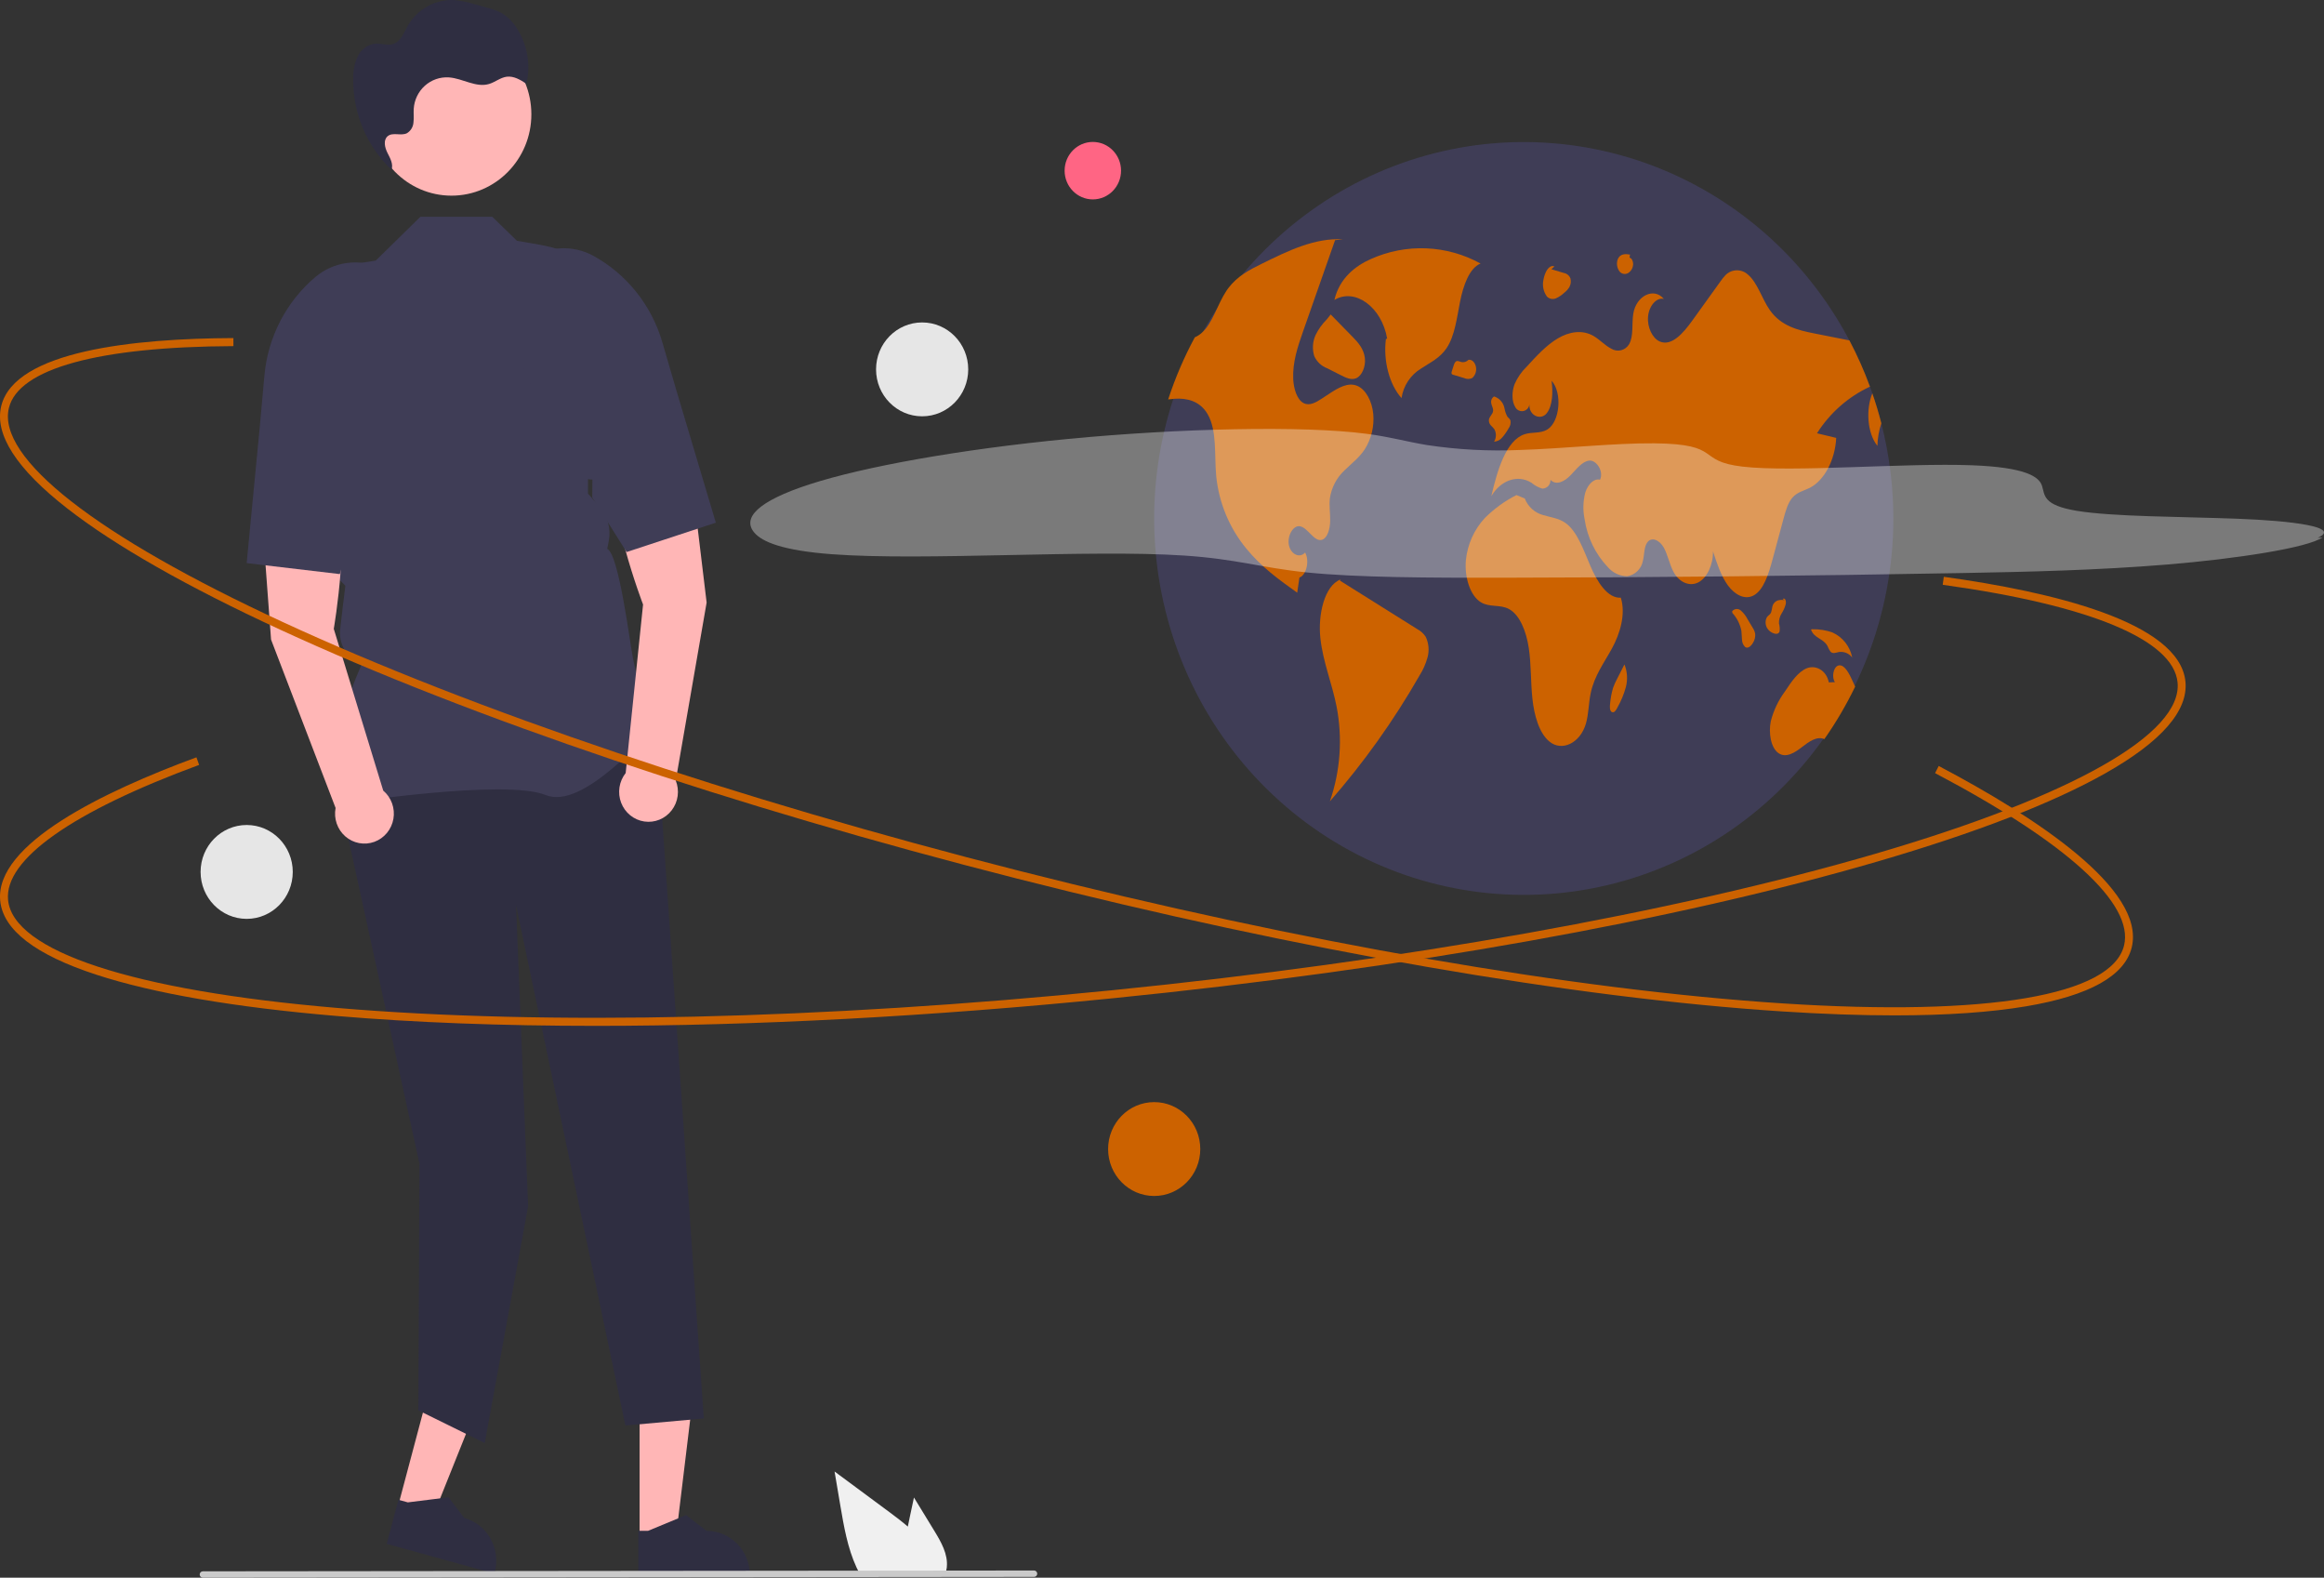 <svg width="666" height="452" viewBox="0 0 666 452" fill="none" xmlns="http://www.w3.org/2000/svg">
<rect x="0" y="0" width="666" height="452" fill="#333333" stroke="none"/>
<g clip-path="url(#clip0_149_114)">
<path d="M114.008 431.736L124.041 434.503L139.3 396.412L124.49 392.328L114.008 431.736Z" fill="#FFB6B6"/>
<path d="M110.82 442.298L141.677 450.808L141.783 450.41C142.646 447.167 142.208 443.708 140.565 440.794C138.923 437.879 136.211 435.748 133.026 434.869L133.025 434.869L128.547 428.961L116.873 430.415L114.179 429.672L110.82 442.298Z" fill="#2F2E41"/>
<path d="M183.291 440.602L193.687 440.601L198.632 399.773L183.289 399.774L183.291 440.602Z" fill="#FFB6B6"/>
<path d="M182.93 451.647L214.899 451.646V451.234C214.899 447.874 213.588 444.652 211.254 442.276C208.921 439.9 205.756 438.566 202.456 438.565H202.455L196.616 434.055L185.72 438.566L182.93 438.566L182.93 451.647Z" fill="#2F2E41"/>
<path d="M187.736 205.18L201.688 406.371L179.221 408.398L147.877 259.291L151.35 345.563L138.91 413.417L119.893 404.054L120.209 333.402L95.242 219.228L101.887 205.18H187.736Z" fill="#2F2E41"/>
<path d="M98.424 230.214L98.284 230.015C90.839 219.402 102.037 193.897 103.726 190.2C101.72 189.537 100.002 188.187 98.865 186.38C97.727 184.572 97.24 182.419 97.486 180.287L98.214 173.985L98.973 167.804L93.536 162.268L93.521 162.13L90.392 134.255L85.842 115.74C84.128 108.741 84.274 101.403 86.266 94.48C88.257 87.557 92.022 81.299 97.174 76.347L107.69 74.647L120.47 62.109H141.079L148.145 68.984C161.337 71.339 163.603 70.57 174.934 84.415L169.785 127.458L168.501 133.379L168.505 141.411L171.77 145.106C172.947 146.437 173.801 148.029 174.267 149.756C174.732 151.483 174.794 153.296 174.449 155.052L174.02 157.238C177.388 158.708 180.602 184.824 181.369 188.472L182.516 193.921C183.497 195.239 189.974 204.032 189.974 206.436C189.974 206.797 189.713 207.146 189.151 207.533C184.737 210.576 167.14 232.163 156.343 227.764C144.841 223.081 99.122 230.105 98.661 230.177L98.424 230.214Z" fill="#3F3D56"/>
<path d="M95.652 180.157C95.652 180.157 100.944 149.703 95.613 138.25L74.461 139.788L77.68 183.235L96.17 231.474C95.888 232.96 95.997 234.496 96.486 235.925C96.976 237.355 97.828 238.627 98.956 239.613C100.084 240.598 101.448 241.263 102.91 241.538C104.372 241.813 105.88 241.69 107.28 241.181C108.68 240.671 109.922 239.793 110.881 238.637C111.84 237.48 112.482 236.086 112.741 234.595C112.999 233.104 112.866 231.57 112.354 230.149C111.843 228.728 110.971 227.47 109.827 226.503L95.652 180.157Z" fill="#FFB6B6"/>
<path d="M74.465 122.097L75.774 107.583C76.266 102.12 77.815 96.81 80.33 91.959C82.846 87.108 86.278 82.811 90.431 79.315C93.011 77.159 96.132 75.781 99.441 75.336C102.75 74.892 106.115 75.398 109.156 76.798C113.266 78.725 116.504 82.168 118.215 86.433C119.927 90.697 119.984 95.464 118.375 99.77C113.487 112.824 115.252 126.63 105.72 128.313L106.755 133.329L97.382 164.472L70.688 161.324L74.465 122.097Z" fill="#3F3D56"/>
<path d="M179.304 221.464C178.369 222.641 177.756 224.049 177.528 225.544C177.299 227.04 177.464 228.571 178.004 229.981C178.545 231.391 179.442 232.631 180.605 233.573C181.769 234.516 183.156 235.129 184.627 235.349C186.098 235.57 187.6 235.39 188.98 234.828C190.361 234.267 191.571 233.343 192.488 232.151C193.404 230.959 193.995 229.542 194.2 228.042C194.404 226.543 194.215 225.015 193.653 223.614L202.501 172.621L197.296 129.375L176.258 132.087C173.234 144.381 184.285 173.189 184.285 173.189L179.304 221.464Z" fill="#FFB6B6"/>
<path d="M205.14 149.741L179.568 158.154L169.723 142.516L169.773 137.39C160.102 137.641 153.836 110.72 146.53 98.894C144.124 94.993 143.263 90.307 144.121 85.784C144.978 81.261 147.491 77.238 151.15 74.529C153.863 72.549 157.065 71.381 160.396 71.157C163.726 70.933 167.051 71.662 169.996 73.261C174.741 75.86 178.934 79.389 182.334 83.644C185.735 87.9 188.275 92.797 189.81 98.056L193.887 112.028L205.14 149.741Z" fill="#3F3D56"/>
<path d="M129.388 56.053C142.029 56.053 152.276 45.62 152.276 32.749C152.276 19.879 142.029 9.445 129.388 9.445C116.747 9.445 106.5 19.879 106.5 32.749C106.5 45.62 116.747 56.053 129.388 56.053Z" fill="#FFB6B6"/>
<path d="M112.771 49.169C112.571 48.991 112.383 48.8 112.187 48.617C112.18 48.636 112.179 48.655 112.172 48.674L112.771 49.169Z" fill="#2F2E41"/>
<path d="M148.143 8.137C147.006 6.273 145.431 4.727 143.56 3.638C142.281 3.007 140.937 2.522 139.553 2.193L135.931 1.186C134.075 0.602 132.166 0.21 130.232 0.018C127.547 -0.117 124.877 0.502 122.514 1.808C120.151 3.113 118.186 5.054 116.833 7.419C115.739 9.396 114.861 11.858 112.749 12.582C111.046 13.165 109.188 12.342 107.398 12.502C106.349 12.656 105.354 13.072 104.5 13.712C103.647 14.352 102.962 15.197 102.506 16.171C101.614 18.131 101.175 20.273 101.222 22.432C101.152 27.336 102.092 32.199 103.981 36.71C105.871 41.221 108.668 45.278 112.192 48.62C112.783 47.035 111.81 45.323 111.041 43.806C110.263 42.272 109.782 40.132 111.085 39.027C112.536 37.797 114.859 38.99 116.575 38.188C117.123 37.867 117.586 37.413 117.92 36.865C118.254 36.318 118.45 35.695 118.49 35.052C118.656 33.778 118.483 32.483 118.562 31.2C118.639 29.936 118.96 28.699 119.507 27.561C120.054 26.423 120.815 25.406 121.748 24.568C122.681 23.729 123.767 23.086 124.944 22.675C126.121 22.264 127.366 22.093 128.607 22.172C128.636 22.174 128.665 22.176 128.693 22.178C132.597 22.462 136.386 25.178 140.144 24.061C141.907 23.536 143.412 22.201 145.236 21.976C147.256 21.727 149.156 22.888 150.872 24.002C151.495 21.308 151.574 18.512 151.105 15.785C150.636 13.058 149.629 10.456 148.143 8.137Z" fill="#2F2E41"/>
<path d="M267.742 438.553L261.917 429.023L260.754 434.469C260.55 435.423 260.346 436.392 260.157 437.353C258.503 435.915 256.743 434.584 255.02 433.307C249.733 429.4 244.447 425.488 239.164 421.57L240.818 431.338C241.838 437.353 242.904 443.491 245.427 448.99C245.706 449.613 246.008 450.229 246.333 450.829H270.914C271.112 450.271 271.249 449.694 271.322 449.106C271.328 449.068 271.331 449.029 271.33 448.99C271.715 445.26 269.691 441.745 267.742 438.553Z" fill="#F0F0F0"/>
<path d="M296.348 451.761L58.121 451.998C57.884 451.996 57.656 451.899 57.488 451.728C57.321 451.556 57.227 451.324 57.227 451.082C57.227 450.84 57.321 450.608 57.488 450.436C57.656 450.264 57.884 450.167 58.121 450.166L296.348 449.93C296.586 449.931 296.814 450.028 296.981 450.2C297.149 450.371 297.243 450.603 297.243 450.845C297.243 451.088 297.149 451.32 296.981 451.491C296.814 451.663 296.586 451.76 296.348 451.761Z" fill="#CACACA"/>
<path d="M542.589 148.748C542.537 175.672 532.595 201.603 514.718 221.442C496.84 241.281 472.32 253.594 445.979 255.959C419.637 258.325 393.379 250.572 372.367 234.224C351.355 217.877 337.109 194.119 332.43 167.619C327.75 141.119 332.976 113.796 347.079 91.021C361.183 68.245 383.144 51.665 408.645 44.54C434.146 37.415 461.343 40.26 484.888 52.517C508.433 64.773 526.624 85.554 535.883 110.773C536.114 111.407 536.34 112.04 536.559 112.679V112.685C537.536 115.496 538.397 118.359 539.142 121.274C541.438 130.245 542.597 139.478 542.589 148.748Z" fill="#3F3D56"/>
<path d="M424.295 75.502C419.503 72.864 414.182 71.374 408.739 71.148C403.296 70.921 397.874 71.963 392.887 74.194C388.495 76.14 383.871 79.63 382.406 85.934C388.331 82.374 396.001 87.999 397.526 97.023L397.17 97.123C396.364 103.373 398.162 110.178 401.642 114.053C401.901 112.305 402.539 110.637 403.51 109.17C404.481 107.704 405.761 106.476 407.256 105.576C409.813 103.865 412.642 102.622 414.594 99.68C416.908 96.192 417.495 91.095 418.414 86.445C419.333 81.796 421.077 76.798 424.295 75.502Z" fill="#CC6200"/>
<path d="M391.125 128.689C389.484 131.198 387.293 132.773 385.326 134.733C383.055 136.836 381.566 139.671 381.108 142.761C380.859 144.944 381.244 147.164 381.191 149.371C381.138 151.579 380.415 154.064 378.94 154.613C376.612 155.469 374.835 151.066 372.441 150.759C370.54 150.517 368.828 153.563 369.379 156.205C369.93 158.847 372.518 160.017 374.005 158.292C375.35 160.59 374.402 164.758 372.382 165.463C372.169 166.911 371.956 168.352 371.748 169.8C366.642 166.163 361.482 162.466 357.14 157.14C352.311 151.267 349.315 144.058 348.539 136.44C347.976 130.318 348.811 123.315 346.051 118.605C343.841 114.835 340.05 114.003 336.638 114.238C336.016 114.28 335.388 114.352 334.766 114.431C336.778 108.277 339.334 102.322 342.401 96.638C343.096 96.334 343.741 95.926 344.315 95.425C347.49 92.681 348.9 87.126 351.477 83.284C351.643 83.037 351.814 82.795 351.992 82.56C354.628 79.056 358.159 77.252 361.571 75.576C369.124 71.842 376.896 68.061 384.869 68.579L382.601 68.802C379.953 76.354 377.303 83.905 374.651 91.457C374.248 92.615 373.841 93.775 373.43 94.937C371.926 99.231 370.374 103.803 370.605 108.61C370.741 111.457 371.713 114.497 373.561 115.474C375.285 116.379 377.168 115.269 378.833 114.171C379.538 113.713 380.237 113.255 380.942 112.79C383.471 111.131 386.273 109.431 388.945 110.54C391.392 111.554 393.198 114.937 393.542 118.586C393.857 122.134 393.007 125.687 391.125 128.689Z" fill="#CC6200"/>
<path d="M406.175 180.246C398.788 175.615 391.4 170.984 384.012 166.352L384.138 166.023C379.544 167.805 377.637 176.118 378.396 182.916C379.156 189.715 381.729 195.792 383.03 202.416C384.783 211.481 384.121 220.859 381.113 229.576C390.828 218.478 399.425 206.416 406.775 193.571C407.802 191.953 408.585 190.186 409.097 188.331C409.639 186.354 409.446 184.242 408.554 182.401C407.949 181.493 407.132 180.752 406.175 180.246Z" fill="#CC6200"/>
<path d="M377.014 95.983C376.146 97.88 376.013 100.04 376.639 102.032C377.368 103.637 378.691 104.884 380.318 105.501L384.4 107.561C385.758 108.247 387.222 108.939 388.606 108.375C390.276 107.695 391.434 105.03 391.134 102.555C390.816 99.922 389.186 98.111 387.678 96.569C385.568 94.41 383.459 92.252 381.349 90.094L380.16 91.576C378.874 92.854 377.81 94.344 377.014 95.983Z" fill="#CC6200"/>
<path d="M520.705 124.132C522.542 124.573 524.378 125.013 526.215 125.453C525.895 131.768 522.82 137.613 518.697 139.73C516.979 140.61 515.066 140.936 513.644 142.583C512.359 144.078 511.707 146.407 511.109 148.632C510.06 152.516 509.012 156.401 507.963 160.285C506.838 164.471 505.392 169.121 502.466 170.629C499.954 171.926 497.081 170.339 495.15 167.68C493.219 165.02 492.04 161.443 490.897 157.957C490.968 161.757 489.232 165.484 486.774 166.805C484.309 168.126 481.312 166.932 479.665 163.982C478.48 161.865 477.988 159.073 476.827 156.925C475.666 154.778 473.232 153.548 471.964 155.562C471.129 156.901 471.235 158.952 470.821 160.653C470.612 161.782 470.063 162.817 469.249 163.614C468.436 164.41 467.399 164.929 466.283 165.098C465.256 165.074 464.245 164.838 463.312 164.403C462.378 163.969 461.54 163.345 460.851 162.571C457.223 158.793 454.861 153.944 454.103 148.717C453.59 146.21 453.654 143.617 454.293 141.141C455.022 138.795 456.781 136.985 458.529 137.432C459.678 134.959 457.409 131.678 455.365 131.967C453.315 132.257 451.71 134.494 450.028 136.213C448.351 137.932 446.006 139.181 444.317 137.474C444.355 138.098 444.148 138.712 443.741 139.181C443.334 139.649 442.761 139.934 442.148 139.973C442.087 139.977 442.026 139.978 441.965 139.977C440.843 139.649 439.8 139.086 438.903 138.324C435.035 135.869 430.124 137.498 427.375 142.142C429.093 134.699 431.611 126.159 436.889 124.41C439.045 123.692 441.397 124.283 443.435 123.04C447.042 120.839 447.771 112.521 444.655 109.09C445.052 112.334 444.975 116.122 443.292 118.342C441.61 120.562 438.079 119.114 438.293 115.833C438.245 116.294 438.055 116.729 437.75 117.073C437.445 117.418 437.04 117.656 436.594 117.752C436.148 117.848 435.684 117.799 435.268 117.61C434.851 117.421 434.504 117.103 434.276 116.701C433.157 114.964 433.252 112.123 434.045 110.049C434.864 108.169 436.037 106.473 437.499 105.055C440.313 101.985 443.168 98.878 446.426 96.948C449.69 95.018 453.458 94.367 456.728 96.285C458.452 97.298 459.968 98.987 461.728 99.879C462.141 100.141 462.601 100.316 463.081 100.397C463.561 100.477 464.052 100.46 464.526 100.347C465 100.234 465.447 100.027 465.842 99.738C466.237 99.449 466.573 99.084 466.829 98.663C466.849 98.63 466.868 98.598 466.887 98.565C468.196 96.224 467.58 92.75 468.066 89.825C468.937 84.656 474.014 82.237 476.827 85.651C474.725 85.102 472.55 87.636 472.29 90.706C472.023 93.776 473.546 96.876 475.583 97.805C479.007 99.349 482.36 95.464 484.949 91.87C487.65 88.106 490.356 84.344 493.065 80.585C493.497 79.945 493.983 79.343 494.516 78.787C495.365 77.945 496.496 77.463 497.68 77.439C498.865 77.414 500.014 77.849 500.896 78.655C503.633 80.929 504.918 85.591 507.164 88.8C510.422 93.462 515.297 94.596 519.835 95.501C523.217 96.17 526.602 96.844 529.988 97.521C532.246 101.797 534.215 106.225 535.882 110.773C529.672 113.656 524.405 118.292 520.705 124.132Z" fill="#CC6200"/>
<path d="M539.144 121.276C538.45 123.359 538.071 125.537 538.018 127.736C535.116 124.129 534.654 117.368 536.561 112.688C537.539 115.498 538.4 118.361 539.144 121.276Z" fill="#CC6200"/>
<path d="M531.643 196.71C529.105 201.956 526.153 206.985 522.816 211.746C520.684 210.817 518.391 212.476 516.395 214.032C514.309 215.66 511.804 217.247 509.665 215.763C507.479 214.243 506.774 209.991 507.467 206.619C508.264 203.509 509.657 200.59 511.567 198.03C513.344 195.328 515.245 192.523 517.716 191.474C520.192 190.425 523.373 191.908 524.096 195.491L525.849 195.431C524.866 194.056 525.381 191.209 526.702 190.708C528.225 190.123 529.546 192.252 530.446 194.134C530.849 194.984 531.258 195.841 531.643 196.71Z" fill="#CC6200"/>
<path d="M464.487 171.232C460.718 171.473 457.732 166.749 455.749 162.102C453.765 157.454 451.955 152.139 448.554 149.774C446.611 148.422 444.395 148.237 442.288 147.582C441.092 147.274 439.986 146.681 439.061 145.852C438.135 145.022 437.417 143.98 436.966 142.811L434.576 141.828C431.231 143.53 428.169 145.754 425.498 148.418C422.447 151.718 420.546 155.949 420.089 160.458C419.633 165.33 421.319 170.763 424.47 172.594C426.96 174.04 429.859 173.128 432.381 174.452C435.533 176.106 437.403 180.912 438.112 185.657C438.82 190.401 438.64 195.332 439.147 200.131C439.654 204.929 441.05 209.922 443.94 212.381C447.556 215.458 452.863 212.901 454.485 207.3C455.281 204.552 455.254 201.452 455.849 198.599C456.897 193.577 459.726 189.85 461.969 185.73C464.213 181.609 465.979 176.013 464.487 171.232Z" fill="#CC6200"/>
<path d="M427.24 121.874C427.592 122.203 427.92 122.558 428.222 122.934C428.534 123.483 428.694 124.108 428.683 124.743C428.673 125.377 428.492 125.996 428.162 126.534C428.616 126.507 429.059 126.385 429.465 126.176C429.87 125.966 430.228 125.673 430.517 125.315C431.205 124.517 431.81 123.649 432.322 122.725C432.563 122.408 432.736 122.043 432.827 121.654C432.919 121.264 432.929 120.859 432.855 120.466C432.677 119.948 432.256 119.728 431.961 119.339C431.551 118.578 431.272 117.752 431.135 116.896C430.971 116.094 430.591 115.354 430.037 114.759C429.483 114.165 428.777 113.74 427.999 113.531L428.188 113.568C427.866 113.762 427.612 114.054 427.462 114.403C427.311 114.751 427.272 115.139 427.349 115.511C427.463 116.264 427.938 116.889 427.891 117.656C427.823 118.76 426.739 119.278 426.672 120.382C426.662 120.936 426.866 121.472 427.24 121.874Z" fill="#CC6200"/>
<path d="M420.789 103.118L420.806 103.114C420.922 103.007 421.029 102.89 421.127 102.766L420.789 103.118Z" fill="#CC6200"/>
<path d="M421.913 108.293C422.366 107.889 422.7 107.366 422.881 106.78C423.061 106.195 423.08 105.571 422.936 104.976C422.662 103.721 421.693 102.877 420.799 103.109C420.54 103.376 420.218 103.572 419.864 103.679C419.51 103.785 419.135 103.798 418.774 103.716C418.222 103.571 417.615 103.198 417.136 103.622C416.862 103.938 416.67 104.32 416.578 104.731C416.4 105.286 416.223 105.84 416.046 106.395C415.961 106.593 415.939 106.813 415.983 107.025C416.017 107.11 416.071 107.184 416.142 107.241C416.212 107.298 416.296 107.336 416.385 107.35C417.449 107.67 418.514 107.989 419.578 108.309C419.944 108.481 420.344 108.569 420.747 108.566C421.151 108.563 421.549 108.47 421.913 108.293Z" fill="#CC6200"/>
<path d="M502.265 179.825C501.773 179.005 501.281 178.185 500.789 177.365C500.306 176.415 499.645 175.57 498.844 174.878C498.671 174.73 498.47 174.619 498.254 174.55C498.038 174.48 497.811 174.455 497.586 174.476C497.36 174.496 497.141 174.561 496.94 174.668C496.74 174.774 496.562 174.92 496.416 175.097L496.391 175.129L496.451 175.597C497.768 177.035 498.666 178.819 499.043 180.747C499.155 181.585 499.116 182.453 499.214 183.295C499.225 183.685 499.311 184.069 499.467 184.426C499.624 184.783 499.847 185.104 500.126 185.372C500.901 185.899 501.81 185.122 502.362 184.174C502.855 183.396 503.076 182.471 502.99 181.548C502.867 180.93 502.62 180.343 502.265 179.825Z" fill="#CC6200"/>
<path d="M509.987 180.899C510.081 180.131 510.019 179.352 509.807 178.609C509.771 177.604 510.033 176.611 510.558 175.759C511.079 174.955 511.474 174.074 511.729 173.146C511.836 172.723 511.816 172.278 511.672 171.866C511.51 171.494 511.115 171.324 510.889 171.619L511.373 171.936C510.719 171.818 510.047 171.851 509.408 172.033C509.043 172.176 508.717 172.405 508.458 172.703C508.199 173 508.014 173.357 507.919 173.743C507.839 174.344 507.708 174.937 507.528 175.516C507.239 176.121 506.68 176.322 506.329 176.852C506.089 177.323 505.968 177.846 505.977 178.376C505.986 178.906 506.123 179.425 506.378 179.887C506.819 180.643 507.521 181.204 508.346 181.463C508.938 181.679 509.716 181.69 509.987 180.899Z" fill="#CC6200"/>
<path d="M523.735 185.12C523.948 185.686 524.235 186.221 524.586 186.711C525.244 187.386 526.139 186.972 526.937 186.808C527.661 186.691 528.403 186.776 529.084 187.054C529.764 187.332 530.359 187.793 530.803 188.386C530.493 186.814 529.818 185.341 528.833 184.09C527.848 182.839 526.583 181.847 525.143 181.197C523.273 180.538 521.301 180.224 519.322 180.27L518.984 180.358C519.846 182.911 522.551 182.854 523.735 185.12Z" fill="#CC6200"/>
<path d="M465.516 190.337L465.52 190.348L465.618 190.156L465.516 190.337Z" fill="#CC6200"/>
<path d="M463.432 194.45C462.978 195.29 462.587 196.165 462.263 197.066C461.834 198.526 461.55 200.026 461.415 201.543C461.309 202.406 461.276 203.508 461.807 203.928C461.96 204.031 462.144 204.074 462.325 204.049C462.506 204.024 462.673 203.933 462.792 203.792C463.087 203.474 463.329 203.109 463.507 202.711C464.55 200.881 465.36 198.924 465.918 196.885C466.499 194.723 466.36 192.425 465.523 190.352C464.826 191.718 464.129 193.084 463.432 194.45Z" fill="#CC6200"/>
<path d="M443.319 84.968C443.65 85.297 444.069 85.521 444.523 85.611C444.978 85.702 445.448 85.654 445.877 85.476C446.765 85.081 447.579 84.533 448.284 83.857C448.868 83.417 449.364 82.867 449.743 82.236C449.953 81.859 450.087 81.444 450.138 81.014C450.189 80.585 450.157 80.149 450.042 79.732C449.879 79.333 449.618 78.982 449.285 78.714C448.952 78.446 448.557 78.268 448.138 78.198C446.957 77.842 445.775 77.485 444.594 77.128L445.448 76.344C444.569 75.864 443.596 76.755 443.047 77.859C442.694 78.58 442.449 79.35 442.318 80.144C442.131 80.974 442.123 81.835 442.296 82.668C442.469 83.501 442.818 84.286 443.319 84.968Z" fill="#CC6200"/>
<path d="M464.17 77.836C464.503 78.21 464.963 78.44 465.457 78.481C465.951 78.522 466.442 78.37 466.83 78.056C467.164 77.801 467.441 77.477 467.644 77.105C467.847 76.733 467.97 76.322 468.007 75.898C468.09 74.952 467.631 73.901 466.975 73.819L467.125 72.933C465.861 72.701 464.305 72.654 463.627 74.217C463.399 74.816 463.329 75.465 463.424 76.1C463.519 76.735 463.777 77.334 464.17 77.836Z" fill="#CC6200"/>
<g opacity="0.35">
<path d="M664.171 154.094C671.147 150.997 656.999 149.194 640.947 148.601C624.895 148.009 605.476 148.041 595.218 146.355C585.297 144.725 586.028 141.825 585.194 139.198C584.359 136.571 580.545 133.877 565.064 133.293C545.773 132.566 513.961 135.367 499.398 133.685C485.808 132.116 493.886 127.193 474.07 127.005C462.755 126.897 448.177 128.52 435.586 128.912C426.661 129.306 417.72 128.831 408.883 127.494C402.746 126.471 398.472 125.173 391.565 124.269C373.432 121.894 337.954 122.692 306.289 125.735C274.624 128.778 247.481 133.764 232.173 138.703C216.866 143.642 212.637 148.504 216.202 152.628C218.479 155.261 224.306 157.723 238.44 158.781C264.876 160.76 311.944 157.353 339.261 159.154C354.486 160.157 361.241 162.645 374.599 164.007C388.951 165.469 409.96 165.547 430.602 165.512C473.581 165.44 517.659 164.99 562.605 164.166C581.378 163.821 601.049 163.374 621.025 161.732C641.001 160.091 661.376 156.925 665.591 153.956" fill="white"/>
</g>
<path d="M542.882 290.896C533.128 290.896 522.437 290.521 510.809 289.77C450.668 285.882 372.766 272.363 291.454 251.704C210.143 231.045 135.135 205.713 80.25 180.377C53.514 168.035 32.994 156.352 19.261 145.653C4.722 134.325 -1.638 124.452 0.358 116.307C4.247 100.441 38.681 96.969 66.883 96.852L66.893 99.159C28.164 99.321 5.316 105.61 2.557 116.866C-0.957 131.203 27.702 153.586 81.186 178.276C135.951 203.556 210.82 228.839 292.003 249.465C373.186 270.091 450.944 283.587 510.953 287.468C569.557 291.258 605.186 285.208 608.7 270.871C611.617 258.967 592.385 241.431 554.545 221.493L555.586 219.444C583.081 233.932 614.997 254.71 610.899 271.43C608.903 279.574 598.733 285.247 580.671 288.292C570.375 290.027 557.729 290.896 542.882 290.896Z" fill="#CC6200"/>
<path d="M170.722 293.899C143.83 293.899 118.829 292.96 96.447 291.064C67.193 288.585 44.01 284.601 27.545 279.222C10.113 273.526 0.864 266.402 0.057 258.048C-1.516 241.775 29.771 226.725 56.294 216.966L57.065 219.137C20.641 232.538 1.196 246.277 2.312 257.823C3.734 272.529 38.113 283.806 96.635 288.764C156.559 293.841 235.418 292.042 318.688 283.695C401.958 275.351 479.649 261.462 537.451 244.588C593.9 228.108 625.46 210.222 624.039 195.517C622.858 183.308 598.957 173.371 556.737 167.536L557.042 165.25C587.719 169.489 624.636 178.142 626.294 195.291C627.102 203.645 619.395 212.468 603.388 221.514C588.268 230.059 566.294 238.568 538.075 246.806C480.146 263.718 402.312 277.634 318.91 285.992C266.59 291.235 215.988 293.899 170.722 293.899Z" fill="#CC6200"/>
<path d="M330.762 342.636C338.056 342.636 343.969 336.616 343.969 329.189C343.969 321.763 338.056 315.742 330.762 315.742C323.468 315.742 317.555 321.763 317.555 329.189C317.555 336.616 323.468 342.636 330.762 342.636Z" fill="#CC6200"/>
<path d="M70.691 263.246C77.985 263.246 83.898 257.225 83.898 249.799C83.898 242.372 77.985 236.352 70.691 236.352C63.397 236.352 57.484 242.372 57.484 249.799C57.484 257.225 63.397 263.246 70.691 263.246Z" fill="#E6E6E6"/>
<path d="M313.178 57.127C317.644 57.127 321.263 53.442 321.263 48.896C321.263 44.349 317.644 40.664 313.178 40.664C308.713 40.664 305.094 44.349 305.094 48.896C305.094 53.442 308.713 57.127 313.178 57.127Z" fill="#FF6584"/>
<path d="M264.262 119.269C271.556 119.269 277.469 113.249 277.469 105.822C277.469 98.395 271.556 92.375 264.262 92.375C256.968 92.375 251.055 98.395 251.055 105.822C251.055 113.249 256.968 119.269 264.262 119.269Z" fill="#E6E6E6"/>
</g>
<defs>
<clipPath id="clip0_149_114">
<rect width="666" height="452" fill="white"/>
</clipPath>
</defs>
</svg>
